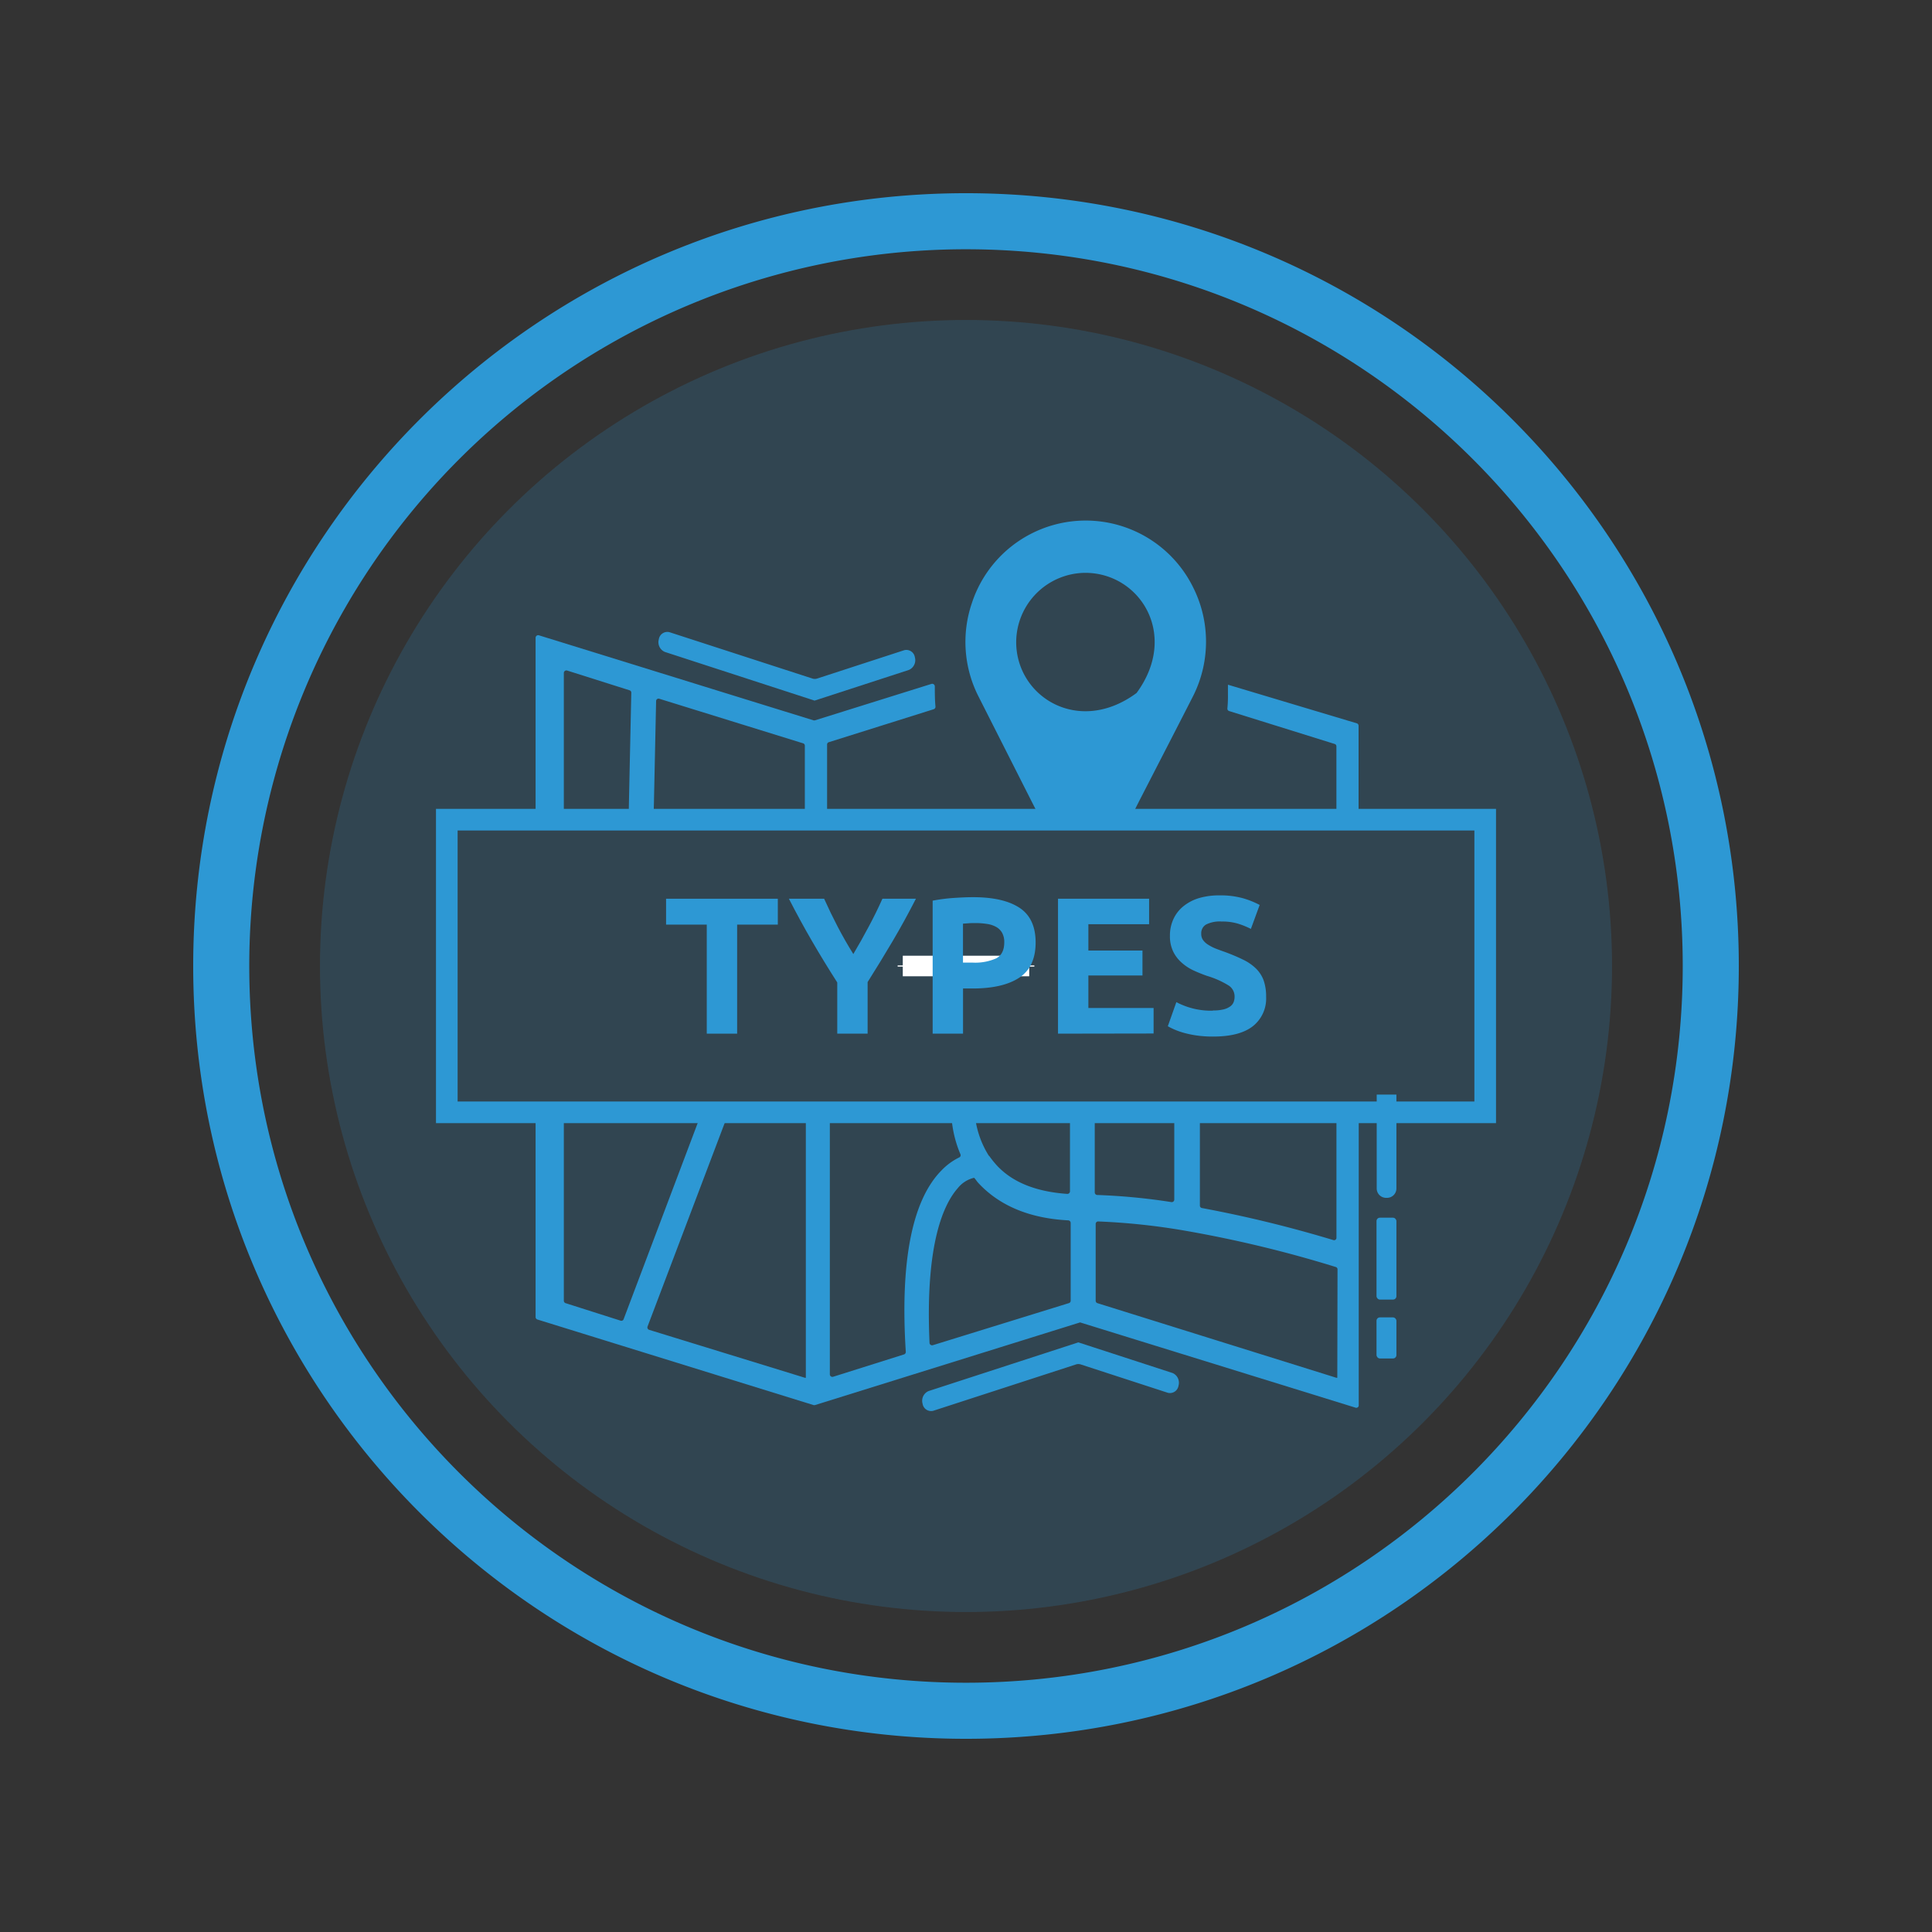 <svg id="Layer_1" data-name="Layer 1" xmlns="http://www.w3.org/2000/svg" viewBox="0 0 500 500"><rect x="0" y="0" width="500" height="500" fill="#333333" stroke="none"/><defs><style>.cls-1,.cls-2{fill:#2d98d4;}.cls-1{opacity:0.19;}.cls-3{fill:#fff;}</style></defs><circle class="cls-1" cx="250" cy="250" r="167.19"/><path class="cls-2" d="M308.78,152a31,31,0,0,0-57.3,4.2,31.13,31.13,0,0,0,1.57,23.68l14,27.66,2.33,4.56h23q1.09-2.1,2.18-4.28a1,1,0,0,0,.14-.28c5.74-11.15,11.79-22.9,14.11-27.47A31.3,31.3,0,0,0,308.78,152Zm-14.67,27.37c-15,11.06-31.12.93-31.12-13.21a18,18,0,0,1,17.91-17.91C295.07,148.27,305.2,164.36,294.11,179.39Z"/><path class="cls-2" d="M241.93,177.63a.68.68,0,0,0-.86-.64l-30.15,9.43a.85.85,0,0,1-.39,0l-71.05-22a.67.67,0,0,0-.87.62v47.11h7.31v-38a.66.66,0,0,1,.84-.62l16.18,5.12a.64.64,0,0,1,.44.65l-.61,28.33-.08,4.56h6.43l.12-4.56.56-26.21a.63.63,0,0,1,.84-.58l37.2,11.53a.62.62,0,0,1,.45.62v19.2h5.76V192.69a.62.62,0,0,1,.45-.61l27.16-8.54a.67.67,0,0,0,.44-.67C241.93,181.1,241.93,179.37,241.93,177.63ZM345.87,287.87v32.44a.61.61,0,0,1-.81.62,320.05,320.05,0,0,0-34-8.29.64.64,0,0,1-.53-.64V287.87h-6.63v22.59a.65.65,0,0,1-.76.64,159.27,159.27,0,0,0-19.2-1.84.67.67,0,0,1-.62-.65V287.87h-6.41V308.3a.68.68,0,0,1-.7.68c-8.06-.56-14.25-3-18.33-7.48a24.4,24.4,0,0,1-1.77-2.21l-.22-.22a24.22,24.22,0,0,1-3.56-10.19c0-.37-.08-.7-.11-1h-6.05c0,.31,0,.64.06,1a30.06,30.06,0,0,0,2.32,9.82.63.63,0,0,1-.3.84,16.06,16.06,0,0,0-4.51,3.28c-7.7,7.7-10.81,23.65-9.32,47.05a.68.68,0,0,1-.45.65l-18.37,5.79a.66.66,0,0,1-.84-.64v-67.8h-6.21v68.7h-.22L168,344.16a.66.66,0,0,1-.42-.84l20.55-54.22a2,2,0,0,0,.08-.22,2.86,2.86,0,0,0,.17-1h-10.3l2.07,1,.39.19a.67.67,0,0,1,.31.81L161.4,341.39a.62.62,0,0,1-.81.39l-14.23-4.53a.66.66,0,0,1-.44-.62V287.87h-7.31v53a.67.67,0,0,0,.48.62l71.44,22.14a.85.85,0,0,0,.39,0l68.41-21.33a.47.47,0,0,1,.4,0l71.07,22a.63.63,0,0,0,.84-.61V287.87Zm-68.78,48.76a.65.65,0,0,1-.47.62L241.4,348.14a.66.66,0,0,1-.84-.62c-1.17-26.11,3.84-36.11,7.34-40.06a7.6,7.6,0,0,1,4.2-2.65c.44.44.67.89,1.09,1.34,5.43,5.85,13.18,9.15,23.29,9.68a.67.67,0,0,1,.61.65Zm69,19.94h-.23L284,337.25a.66.66,0,0,1-.44-.62V316.76a.64.64,0,0,1,.67-.65,171.26,171.26,0,0,1,22.56,2.41,312.69,312.69,0,0,1,38.91,9.38.63.63,0,0,1,.45.62Zm5.07-169.37-33.37-10v2.44a32.69,32.69,0,0,1-.14,3.67.65.65,0,0,0,.42.7l27.35,8.53a.63.63,0,0,1,.44.62v17.41a.64.64,0,0,1-.14.42l-1,1.15h6.88V187.85A.67.67,0,0,0,351.17,187.2Z"/><path class="cls-2" d="M279.12,347.42l24.35,7.92A2.74,2.74,0,0,1,305,358.6h0a2.24,2.24,0,0,1-2.77,1.85l-22.55-7.34a2,2,0,0,0-1.2,0l-36.95,12a2.23,2.23,0,0,1-2.77-1.85h0a2.73,2.73,0,0,1,1.57-3.26l38.75-12.6Z"/><path class="cls-2" d="M210.86,181.3l24.35-7.92a2.74,2.74,0,0,0,1.56-3.26h0a2.23,2.23,0,0,0-2.76-1.85l-22.55,7.34a2,2,0,0,1-1.2,0l-37-12a2.23,2.23,0,0,0-2.76,1.85h0a2.73,2.73,0,0,0,1.57,3.26l38.75,12.6Z"/><path class="cls-2" d="M361.39,283.28v24.27A2.43,2.43,0,0,1,359,310h-.28a2.43,2.43,0,0,1-2.43-2.43V283.28Z"/><rect class="cls-2" x="356.24" y="315.14" width="5.15" height="21.19" rx="0.87"/><rect class="cls-2" x="356.24" y="340.94" width="5.15" height="10.63" rx="0.87"/><path class="cls-2" d="M250,50C139.54,50,50,139.54,50,250s89.54,200,200,200,200-89.53,200-200S360.47,50,250,50Zm0,385.49C147.55,435.49,64.51,352.44,64.51,250A185.48,185.48,0,0,1,250,64.51c102.44,0,185.49,83,185.49,185.49S352.44,435.49,250,435.49Z"/><rect class="cls-3" x="234.3" y="249.85" width="31.41" height="0.31"/><rect class="cls-3" x="232.31" y="249.85" width="35.38" height="0.31"/><rect class="cls-3" x="233.64" y="247.34" width="32.72" height="5.32"/><rect class="cls-3" x="233.64" y="249.85" width="32.72" height="0.31"/><path class="cls-2" d="M112.83,209.34v81.32H387.17V209.34Zm268.74,75.72H118.43V214.94H381.57Z"/><path class="cls-2" d="M201.3,232.59v6.7H190.77v28.22h-7.86V239.29H172.38v-6.7Z"/><path class="cls-2" d="M220.84,246.91q2.11-3.56,4-7.13c1.28-2.38,2.45-4.78,3.53-7.19h8.67q-2.88,5.64-6,10.93t-6.5,10.64v13.35h-7.86V254.26q-3.42-5.34-6.52-10.68t-6-11h9.12q1.62,3.61,3.48,7.19T220.84,246.91Z"/><path class="cls-2" d="M251.84,232.19q7.82,0,12,2.74c2.79,1.84,4.18,4.83,4.18,9s-1.41,7.23-4.23,9.09-6.85,2.8-12.09,2.8h-2.47v11.69h-7.86V233.09a44.81,44.81,0,0,1,5.44-.7C248.72,232.26,250.4,232.19,251.84,232.19Zm.5,6.7c-.57,0-1.13,0-1.68.05l-1.44.1v10.08h2.47a13.39,13.39,0,0,0,6.15-1.11q2.06-1.11,2.06-4.13a4.87,4.87,0,0,0-.53-2.42,4,4,0,0,0-1.51-1.54,6.86,6.86,0,0,0-2.39-.8A18.76,18.76,0,0,0,252.34,238.89Z"/><path class="cls-2" d="M273.81,267.51V232.59h23.58v6.6H281.67V246h14v6.45h-14v8.42h16.88v6.6Z"/><path class="cls-2" d="M313.87,261.51a11.61,11.61,0,0,0,2.74-.27,5,5,0,0,0,1.74-.76,2.56,2.56,0,0,0,.91-1.13,4,4,0,0,0,.25-1.47A3.38,3.38,0,0,0,317.9,255a23.28,23.28,0,0,0-5.55-2.45q-1.71-.6-3.42-1.38a12.49,12.49,0,0,1-3.07-2,9.17,9.17,0,0,1-2.22-2.87,9,9,0,0,1-.86-4.1,10.06,10.06,0,0,1,.91-4.36,9.12,9.12,0,0,1,2.57-3.3,11.77,11.77,0,0,1,4-2.1,18.35,18.35,0,0,1,5.34-.72,22,22,0,0,1,6.1.75A22.6,22.6,0,0,1,326,234.2l-2.27,6.2a21.16,21.16,0,0,0-3.25-1.33,14,14,0,0,0-4.31-.58,7.88,7.88,0,0,0-4.05.78,2.61,2.61,0,0,0-1.24,2.39,2.69,2.69,0,0,0,.46,1.61,4.48,4.48,0,0,0,1.28,1.19,11.85,11.85,0,0,0,1.92,1c.72.28,1.52.58,2.39.88q2.72,1,4.74,2a12.43,12.43,0,0,1,3.35,2.29,8.35,8.35,0,0,1,2,3.07,12.58,12.58,0,0,1,.65,4.29,9.11,9.11,0,0,1-3.42,7.58q-3.43,2.7-10.33,2.69a29.25,29.25,0,0,1-4.18-.27,27.77,27.77,0,0,1-3.31-.68,19.21,19.21,0,0,1-2.46-.86,17.69,17.69,0,0,1-1.74-.86l2.21-6.24a19.15,19.15,0,0,0,9.48,2.21Z"/></svg>